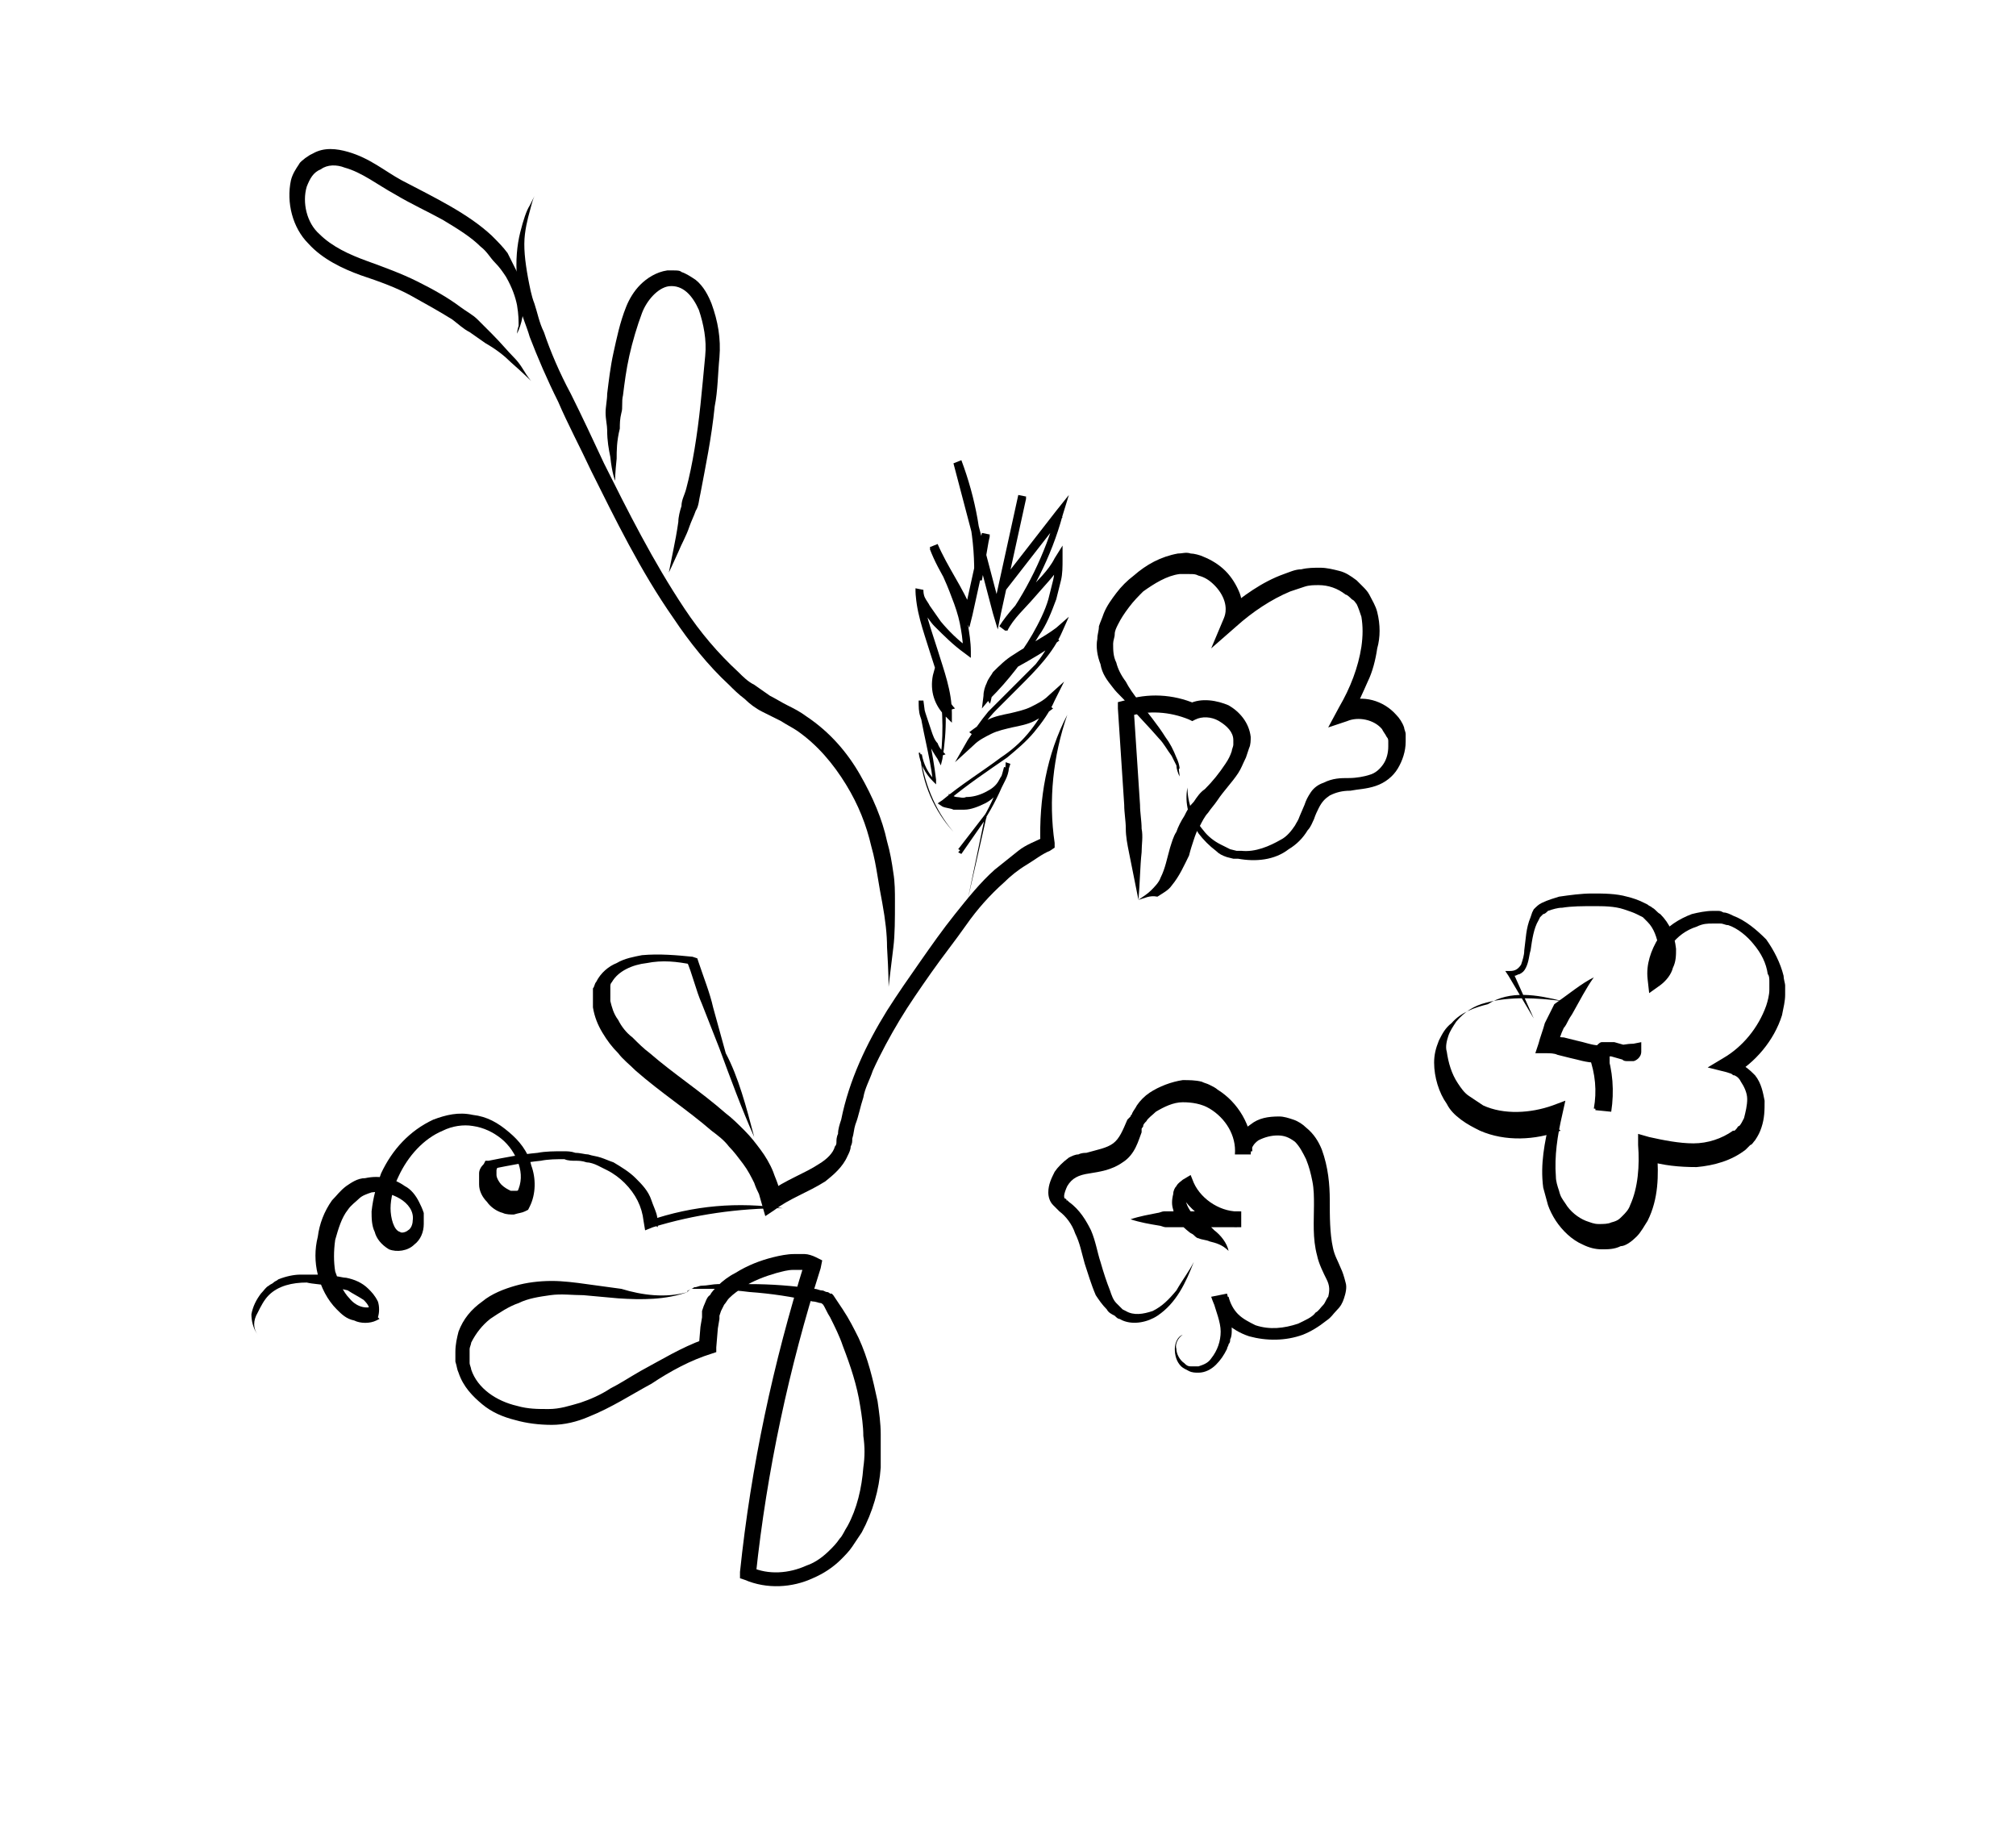 <?xml version="1.0" encoding="utf-8"?>
<!-- Generator: Adobe Illustrator 19.2.1, SVG Export Plug-In . SVG Version: 6.00 Build 0)  -->
<svg version="1.1" id="Laag_1" xmlns="http://www.w3.org/2000/svg" xmlns:xlink="http://www.w3.org/1999/xlink" x="0px" y="0px"
	 viewBox="0 0 127.5 115.7" style="enable-background:new 0 0 127.5 115.7;" xml:space="preserve">
<g>
	<g>
		<path d="M43.5,81.7c-1.4,0.5-2.9,0.5-4.4,0.4l-2.2-0.2c-0.7,0-1.4-0.1-2.1,0c-0.7,0.1-1.4,0.2-2,0.5c-0.6,0.2-1.2,0.6-1.8,1
			c-0.5,0.4-0.9,0.9-1.2,1.5c0,0.1-0.1,0.3-0.1,0.4c0,0.1,0,0.3,0,0.4c0,0.2,0,0.4,0,0.5c0,0.1,0.1,0.3,0.1,0.4
			c0.4,1.2,1.6,2,2.9,2.3c0.7,0.2,1.3,0.2,2,0.2c0.7,0,1.3-0.2,2-0.4c0.6-0.2,1.3-0.5,1.9-0.9c0.6-0.3,1.2-0.7,1.9-1.1
			c1.3-0.7,2.6-1.5,4-2l-0.3,0.4l0.1-1.2l0.1-0.6l0-0.2l0-0.1l0,0l0-0.1l0.1-0.3c0.1-0.2,0.2-0.6,0.4-0.7c0.1-0.2,0.3-0.4,0.5-0.6
			c0.3-0.3,0.7-0.6,1.1-0.8c0.8-0.5,1.6-0.8,2.4-1c0.4-0.1,0.9-0.2,1.3-0.2c0.2,0,0.5,0,0.7,0c0.2,0,0.5,0.1,0.7,0.2l0.4,0.2
			l-0.1,0.5c-2,6.3-3.4,12.8-4.1,19.4l-0.3-0.5c1.1,0.5,2.4,0.4,3.5-0.1c0.6-0.2,1.1-0.6,1.5-1c0.2-0.2,0.4-0.4,0.6-0.7
			c0.2-0.2,0.3-0.5,0.5-0.8c0.6-1.1,0.9-2.4,1-3.7c0.1-0.7,0.1-1.3,0-2c0-0.6-0.1-1.3-0.2-1.9c-0.2-1.3-0.6-2.5-1.1-3.8
			c-0.2-0.6-0.5-1.2-0.8-1.8c-0.2-0.3-0.3-0.6-0.5-0.9l0,0l0,0c0,0-0.1-0.1,0.1,0.1l0,0l0,0c0,0,0,0,0,0c-0.1,0-0.1-0.1-0.2-0.1
			c-0.1,0-0.3-0.1-0.5-0.1c-1.3-0.3-2.6-0.5-4-0.6c-0.7-0.1-1.3-0.1-2-0.2c-0.3,0-0.7,0-1,0c-0.2,0-0.3,0-0.5,0c-0.1,0-0.2,0-0.2,0
			C43.6,81.6,43.4,81.6,43.5,81.7z M43.5,81.7c0-0.1,0.1-0.1,0.2-0.2c0.1,0,0.2-0.1,0.2-0.1c0.2,0,0.3-0.1,0.5-0.1
			c0.3,0,0.7-0.1,1-0.1c0.7,0,1.4,0,2,0c1.4,0,2.7,0.1,4.1,0.3c0.2,0,0.3,0.1,0.5,0.1c0.1,0,0.2,0.1,0.3,0.1c0.1,0,0.2,0.1,0.2,0.1
			l0.1,0l0,0l0.1,0.1l0,0l0,0c0.2,0.3,0.4,0.6,0.6,0.9c0.4,0.6,0.7,1.2,1,1.8c0.6,1.3,0.9,2.6,1.2,4c0.1,0.7,0.2,1.4,0.2,2.1
			c0,0.7,0,1.4,0,2.1c-0.1,1.4-0.5,2.8-1.2,4.1c-0.2,0.3-0.4,0.6-0.6,0.9c-0.2,0.3-0.5,0.6-0.7,0.8c-0.5,0.5-1.1,0.9-1.8,1.2
			c-1.3,0.6-2.9,0.7-4.3,0.1l-0.3-0.1l0-0.4c0.7-6.7,2.1-13.2,4.1-19.6l0.3,0.6c-0.1,0-0.3-0.1-0.5-0.1c-0.2,0-0.4,0-0.5,0
			c-0.4,0-0.7,0.1-1.1,0.2c-0.7,0.2-1.5,0.5-2.1,0.9c-0.3,0.2-0.6,0.4-0.9,0.7c-0.1,0.1-0.2,0.3-0.3,0.4c-0.1,0.2-0.1,0.2-0.2,0.4
			l-0.1,0.3l0,0l0,0c0-0.1,0,0,0-0.1l0,0l0,0l0,0l0,0.1l0,0.2l-0.1,0.6l-0.1,1.2l0,0.3l-0.3,0.1c-1.3,0.4-2.6,1.1-3.8,1.9
			c-1.3,0.7-2.5,1.5-4,2.1c-0.7,0.3-1.5,0.5-2.3,0.5c-0.8,0-1.6-0.1-2.3-0.3c-0.8-0.2-1.5-0.5-2.1-1c-0.6-0.5-1.2-1.1-1.5-2
			c-0.1-0.2-0.1-0.4-0.2-0.7c0-0.2,0-0.4,0-0.6c0-0.5,0.1-0.9,0.2-1.3c0.3-0.8,0.8-1.4,1.5-1.9c0.6-0.5,1.4-0.8,2.1-1
			c0.7-0.2,1.5-0.3,2.3-0.3c0.7,0,1.5,0.1,2.2,0.2l2.2,0.3C40.6,81.9,42.1,82.1,43.5,81.7z"/>
	</g>
	<g>
		<path d="M47.7,71.9c-0.8-1.8-1.5-3.7-2.2-5.6l-1.1-2.8c-0.4-0.9-0.6-1.9-1-2.8l0.4,0.3c-1-0.2-1.9-0.3-2.9-0.1
			c-0.9,0.1-1.8,0.5-2.2,1.2c-0.1,0.1-0.1,0.2-0.1,0.3l0,0.1l0,0c0,0,0,0,0,0l0,0c0,0.1,0,0.1,0,0.2c0,0.2,0,0.4,0,0.6
			c0.1,0.4,0.2,0.8,0.5,1.2c0.2,0.4,0.5,0.8,0.9,1.1c0.4,0.4,0.7,0.7,1.1,1c1.5,1.3,3.2,2.4,4.8,3.8c0.4,0.3,0.8,0.7,1.2,1.1
			c0.4,0.4,0.7,0.8,1,1.2c0.3,0.4,0.6,0.9,0.8,1.4c0.1,0.3,0.2,0.5,0.3,0.8l0.2,0.8l-0.8-0.3c1.1-0.8,2.3-1.2,3.2-1.8
			c0.5-0.3,0.9-0.7,1-1.1c0.1-0.1,0.1-0.2,0.1-0.3c0-0.1,0-0.3,0.1-0.5c0-0.3,0.1-0.6,0.2-0.9c0.5-2.5,1.6-4.8,2.9-6.9
			c0.7-1.1,1.4-2.1,2.1-3.1c0.7-1,1.4-2,2.2-3c0.8-1,1.6-2,2.5-2.8c0.5-0.4,1-0.8,1.5-1.2c0.5-0.4,1.1-0.6,1.7-0.9l-0.3,0.5
			c-0.1-2.9,0.4-5.7,1.7-8.2c-0.9,2.6-1.2,5.4-0.8,8.1l0,0.3l-0.3,0.2c-0.5,0.2-1,0.6-1.5,0.9c-0.5,0.3-1,0.7-1.4,1.1
			c-0.9,0.8-1.7,1.7-2.4,2.7c-0.7,1-1.5,2-2.2,3c-0.7,1-1.4,2-2,3c-0.6,1-1.2,2.1-1.7,3.2c-0.2,0.6-0.5,1.1-0.6,1.7
			c-0.2,0.6-0.3,1.2-0.5,1.7c-0.1,0.3-0.1,0.6-0.2,0.9c0,0.2,0,0.3-0.1,0.5c0,0.2-0.1,0.4-0.2,0.6c-0.3,0.7-0.9,1.2-1.4,1.6
			c-1.1,0.7-2.3,1.1-3.2,1.8l-0.6,0.4l-0.2-0.7l-0.2-0.7c-0.1-0.2-0.2-0.4-0.3-0.7c-0.2-0.4-0.4-0.8-0.7-1.2
			c-0.3-0.4-0.6-0.8-0.9-1.1c-0.3-0.4-0.7-0.7-1.1-1c-1.5-1.3-3.2-2.4-4.8-3.8c-0.4-0.4-0.8-0.7-1.1-1.1c-0.4-0.4-0.7-0.8-1-1.3
			c-0.3-0.5-0.5-1-0.6-1.6c0-0.3,0-0.6,0-0.9l0-0.2l0,0l0,0l0,0l0-0.1c0.1-0.1,0.1-0.3,0.2-0.4c0.3-0.6,0.8-1,1.3-1.2
			c0.5-0.3,1.1-0.4,1.6-0.5c1.1-0.1,2.2,0,3.2,0.1l0.3,0.1l0.1,0.3c0.3,0.9,0.7,1.9,0.9,2.8l0.8,2.9C46.7,68.1,47.2,70,47.7,71.9z"
			/>
	</g>
	<g>
		<path d="M74.6,49.1c-0.1-0.2-0.2-0.5-0.2-0.7c-0.1-0.2-0.2-0.4-0.3-0.6c-0.3-0.4-0.5-0.8-0.8-1.1c-0.6-0.7-1.3-1.4-1.9-2.1
			c-0.3-0.4-0.7-0.7-1-1.1C70,43,69.7,42.6,69.6,42c-0.2-0.5-0.3-1.1-0.2-1.6c0-0.3,0.1-0.5,0.1-0.8c0.1-0.3,0.2-0.5,0.3-0.8
			c0.2-0.5,0.5-0.9,0.8-1.3c0.3-0.4,0.7-0.8,1.1-1.1c0.8-0.7,1.7-1.2,2.8-1.4c0.3,0,0.5-0.1,0.8,0c0.2,0,0.6,0.1,0.8,0.2
			c0.5,0.2,1,0.5,1.4,0.9c0.4,0.4,0.7,0.9,0.9,1.4c0.2,0.5,0.2,1.2-0.1,1.7l-0.8-0.6c1.1-0.9,2.3-1.8,3.7-2.3
			c0.3-0.1,0.7-0.3,1.1-0.3c0.4-0.1,0.8-0.1,1.2-0.1c0.4,0,0.8,0.1,1.2,0.2c0.4,0.1,0.7,0.3,1.1,0.6c0.2,0.2,0.3,0.3,0.4,0.4
			c0.1,0.1,0.3,0.3,0.4,0.5c0.2,0.4,0.4,0.7,0.5,1.1c0.2,0.8,0.2,1.6,0,2.3c-0.1,0.7-0.3,1.5-0.6,2.1c-0.3,0.7-0.6,1.3-0.9,2
			l-0.6-0.7c1.2-0.5,2.5-0.1,3.3,0.8c0.2,0.2,0.4,0.5,0.5,0.8c0,0.1,0.1,0.3,0.1,0.4c0,0.2,0,0.3,0,0.5c0,0.6-0.2,1.2-0.5,1.7
			c-0.3,0.5-0.8,0.9-1.4,1.1c-0.6,0.2-1.1,0.2-1.6,0.3c-0.5,0-0.9,0.1-1.3,0.3c-0.3,0.2-0.5,0.4-0.7,0.8c-0.1,0.2-0.2,0.4-0.3,0.7
			c-0.1,0.2-0.2,0.5-0.4,0.7c-0.3,0.5-0.7,0.9-1.2,1.2c-0.9,0.7-2.1,0.8-3.2,0.6L78,54.3l-0.4-0.1c-0.3-0.1-0.5-0.2-0.7-0.4
			c-0.4-0.3-0.8-0.7-1.1-1.1c-0.6-0.9-0.9-1.9-0.7-2.9c0,1,0.4,2,1,2.7c0.3,0.4,0.7,0.7,1.1,0.9c0.2,0.1,0.4,0.2,0.6,0.3l0.4,0.1
			l0.3,0c0.9,0.1,1.8-0.3,2.5-0.7c0.4-0.2,0.7-0.6,0.9-0.9c0.1-0.2,0.2-0.3,0.3-0.6l0.3-0.7c0.1-0.3,0.2-0.5,0.4-0.8
			c0.2-0.3,0.5-0.5,0.8-0.6c0.6-0.3,1.1-0.3,1.6-0.3c0.5,0,1-0.1,1.3-0.2c0.4-0.1,0.7-0.4,0.9-0.7c0.2-0.3,0.3-0.7,0.3-1.1
			c0-0.1,0-0.2,0-0.3c0-0.1,0-0.2-0.1-0.3c-0.1-0.2-0.2-0.3-0.3-0.5c-0.5-0.6-1.5-0.8-2.2-0.5L84,46l0.7-1.3
			c0.7-1.2,1.2-2.5,1.4-3.8c0.1-0.7,0.1-1.3,0-1.9c-0.1-0.3-0.2-0.6-0.3-0.8c-0.1-0.1-0.1-0.2-0.3-0.3c-0.1-0.1-0.3-0.3-0.4-0.3
			c-0.5-0.4-1.1-0.6-1.7-0.6c-0.3,0-0.6,0-0.9,0.1c-0.3,0.1-0.6,0.2-0.9,0.3c-1.2,0.5-2.4,1.3-3.4,2.2l-1.6,1.4l0.8-1.9
			c0.3-0.7,0-1.5-0.6-2.1c-0.3-0.3-0.6-0.5-1-0.6c-0.2-0.1-0.3-0.1-0.6-0.1c-0.2,0-0.4,0-0.6,0c-0.8,0.1-1.6,0.6-2.3,1.1
			c-0.3,0.3-0.6,0.6-0.9,1c-0.3,0.4-0.5,0.7-0.7,1.1c-0.1,0.2-0.2,0.4-0.2,0.6c0,0.2-0.1,0.4-0.1,0.6c0,0.4,0,0.8,0.2,1.2
			c0.1,0.4,0.3,0.8,0.6,1.2c0.2,0.4,0.5,0.8,0.8,1.2c0.6,0.8,1.2,1.5,1.7,2.3c0.3,0.4,0.5,0.8,0.7,1.3c0.1,0.2,0.2,0.5,0.2,0.7
			C74.5,48.6,74.6,48.8,74.6,49.1z"/>
	</g>
	<g>
		<g>
			<path d="M56.2,62.4c0,0,0-0.9-0.1-2.5c0-0.8-0.1-1.7-0.3-2.8c-0.1-0.5-0.2-1.1-0.3-1.7c-0.1-0.6-0.2-1.2-0.4-1.9
				c-0.3-1.3-0.8-2.6-1.6-3.9c-0.8-1.3-1.8-2.5-3.1-3.4c-0.3-0.2-0.7-0.4-1-0.6c-0.4-0.2-0.8-0.4-1.2-0.6c-0.4-0.2-0.8-0.5-1.1-0.8
				c-0.4-0.3-0.7-0.6-1-0.9c-1.3-1.2-2.5-2.7-3.5-4.2c-2.1-3-3.7-6.3-5.2-9.3c-0.7-1.5-1.5-3-2.1-4.4c-0.7-1.4-1.3-2.8-1.8-4.1
				c-0.2-0.7-0.5-1.3-0.6-1.9c-0.1-0.6-0.2-1.2-0.2-1.8c-0.1-1.1,0-2.1,0.2-2.9c0.2-0.8,0.4-1.4,0.6-1.7c0.2-0.4,0.3-0.6,0.3-0.6
				s-0.1,0.2-0.2,0.6c-0.1,0.4-0.3,1-0.4,1.8c-0.1,0.8,0,1.7,0.2,2.8c0.1,0.5,0.2,1.1,0.4,1.6c0.2,0.6,0.3,1.2,0.6,1.8
				c0.4,1.2,1,2.6,1.7,3.9c0.7,1.4,1.4,2.9,2.1,4.4c1.5,3,3.1,6.2,5.1,9.2c1,1.5,2.1,2.8,3.4,4c0.3,0.3,0.6,0.6,1,0.8
				c0.3,0.2,0.7,0.5,1,0.7c0.4,0.2,0.7,0.4,1.1,0.6c0.4,0.2,0.8,0.4,1.2,0.7c1.5,1,2.6,2.3,3.4,3.7c0.8,1.4,1.4,2.8,1.7,4.2
				c0.2,0.7,0.3,1.3,0.4,2c0.1,0.6,0.1,1.2,0.1,1.8c0,1.1,0,2.1-0.1,2.9C56.3,61.5,56.2,62.4,56.2,62.4z"/>
		</g>
		<g>
			<path d="M38.9,30.4c0,0-0.2-0.5-0.3-1.5c-0.1-0.5-0.2-1-0.2-1.7c0-0.3-0.1-0.7-0.1-1.1c0-0.4,0.1-0.8,0.1-1.2
				c0.1-0.8,0.2-1.7,0.4-2.6c0.2-0.9,0.4-1.9,0.8-2.9c0.2-0.5,0.5-1,0.9-1.4c0.4-0.4,1-0.8,1.7-0.9c0.1,0,0.2,0,0.4,0
				c0.2,0,0.4,0,0.5,0.1c0.3,0.1,0.6,0.3,0.9,0.5c0.5,0.4,0.8,1,1,1.5c0.4,1.1,0.6,2.2,0.5,3.4c-0.1,1-0.1,2.1-0.3,3.1
				c-0.2,2-0.6,3.9-0.9,5.5c-0.1,0.4-0.1,0.8-0.3,1.1c-0.1,0.3-0.3,0.7-0.4,1c-0.2,0.6-0.5,1.1-0.7,1.6c-0.4,0.9-0.6,1.3-0.6,1.3
				s0.1-0.5,0.3-1.5c0.1-0.5,0.2-1,0.3-1.7c0-0.3,0.1-0.7,0.2-1c0-0.4,0.2-0.7,0.3-1.1c0.4-1.5,0.7-3.4,0.9-5.3c0.1-1,0.2-2,0.3-3.1
				c0.1-1-0.1-2-0.4-2.9c-0.4-0.9-1-1.6-1.9-1.5c-0.7,0.1-1.4,0.9-1.7,1.7c-0.3,0.8-0.6,1.8-0.8,2.7c-0.2,0.9-0.3,1.7-0.4,2.5
				c-0.1,0.4,0,0.8-0.1,1.1c-0.1,0.4-0.1,0.7-0.1,1C39,27.9,39,28.5,39,29C38.9,29.9,38.9,30.4,38.9,30.4z"/>
		</g>
		<g>
			<path d="M32.7,21.1c0,0,0-0.2,0.1-0.5c0-0.3,0-0.7-0.1-1.3c-0.1-0.5-0.3-1.1-0.7-1.8c-0.2-0.3-0.4-0.6-0.7-0.9
				c-0.3-0.3-0.5-0.7-0.9-1C29.8,15,29,14.5,28,13.9c-0.9-0.5-2-1-3-1.6c-1.1-0.6-2.1-1.4-3.2-1.7c-0.5-0.2-1.1-0.2-1.5,0.1
				c-0.5,0.2-0.7,0.6-0.9,1.1c-0.3,1,0,2.3,0.8,3c0.8,0.8,1.9,1.3,3,1.7c1.1,0.4,2.2,0.8,3.2,1.3c1,0.5,1.9,1,2.7,1.6
				c0.4,0.3,0.8,0.5,1.1,0.8c0.3,0.3,0.6,0.6,0.9,0.9c0.6,0.6,1,1.1,1.4,1.5c0.4,0.4,0.6,0.8,0.8,1.1c0.2,0.3,0.3,0.4,0.3,0.4
				s-0.5-0.5-1.3-1.2c-0.4-0.4-0.9-0.8-1.6-1.2c-0.3-0.2-0.7-0.5-1-0.7c-0.4-0.2-0.7-0.5-1.1-0.8c-0.8-0.5-1.7-1-2.6-1.5
				c-0.9-0.5-2-0.9-3.2-1.3c-1.1-0.4-2.4-1-3.3-2c-1-1-1.4-2.6-1.1-4c0.1-0.4,0.3-0.7,0.5-1c0.1-0.2,0.3-0.3,0.4-0.4l0.3-0.2
				l0.2-0.1c0.7-0.4,1.5-0.3,2.2-0.1c1.4,0.4,2.3,1.2,3.4,1.8c2.1,1.1,4.2,2.1,5.7,3.5c0.4,0.4,0.7,0.7,1,1.1
				c0.2,0.4,0.4,0.8,0.6,1.2c0.3,0.8,0.4,1.5,0.4,2.1c0,0.6-0.1,1-0.2,1.3C32.8,20.9,32.7,21.1,32.7,21.1z"/>
		</g>
	</g>
	<g>
		<path d="M49.5,76.4c-2.8,0-5.6,0.4-8.2,1.2l-0.5,0.2l-0.1-0.6c-0.1-0.9-0.5-1.7-1.2-2.4c-0.3-0.3-0.7-0.6-1.1-0.8
			c-0.2-0.1-0.4-0.2-0.6-0.3c-0.2-0.1-0.5-0.2-0.7-0.2c-0.3-0.1-0.5-0.1-0.7-0.1c-0.2,0-0.5,0-0.7-0.1c-0.5,0-1,0-1.5,0.1
			c-1,0.1-2,0.3-3,0.5l0.3-0.2c0,0.1-0.1,0.2-0.1,0.3c0,0.1,0,0.2,0,0.3c0,0.2,0.2,0.5,0.3,0.6c0.2,0.2,0.4,0.3,0.6,0.4
			c0.1,0,0.2,0,0.3,0c0.1,0,0.2,0,0.3-0.1l-0.2,0.2c0.3-0.6,0.3-1.2,0.1-1.8c-0.2-0.6-0.6-1.2-1.1-1.6c-0.5-0.4-1.1-0.7-1.8-0.8
			c-0.6-0.1-1.3,0-1.9,0.3c-1.2,0.5-2.2,1.6-2.8,2.9c-0.3,0.6-0.5,1.4-0.5,2c0,0.6,0.2,1.4,0.6,1.5c0.1,0.1,0.4,0,0.5-0.1
			c0.2-0.1,0.3-0.4,0.3-0.6c0.1-0.6-0.3-1.1-0.8-1.4c-0.5-0.3-1.2-0.5-1.8-0.4c-0.3,0.1-0.6,0.2-0.8,0.4c-0.2,0.2-0.5,0.4-0.7,0.7
			c-0.4,0.5-0.6,1.2-0.8,1.9c-0.1,0.7-0.1,1.4,0,2c0.2,0.6,0.5,1.3,0.9,1.7c0.4,0.5,1,0.7,1.5,0.5l-0.3,0.3c0.1-0.2,0-0.4-0.3-0.7
			c-0.3-0.2-0.7-0.4-1-0.6c-0.4-0.1-0.8-0.2-1.3-0.3c-0.4-0.1-0.9-0.1-1.3-0.2c-0.9,0-1.8,0.2-2.4,0.8c-0.3,0.3-0.5,0.7-0.7,1.1
			C16,83.5,16,84,16.3,84.4c-0.3-0.4-0.4-0.9-0.4-1.3c0.1-0.5,0.3-0.9,0.6-1.3c0.2-0.2,0.3-0.4,0.5-0.5c0.1-0.1,0.2-0.1,0.3-0.2
			c0.1-0.1,0.2-0.1,0.3-0.2c0.5-0.2,1-0.3,1.4-0.3c0.5,0,1,0,1.5,0l0.7,0.1c0.2,0,0.5,0.1,0.7,0.1c0.5,0.1,1,0.3,1.4,0.7
			c0.2,0.2,0.4,0.4,0.6,0.8c0.1,0.3,0.1,0.7,0,1L24,83.4l-0.2,0.1c-0.4,0.2-1,0.2-1.4,0c-0.5-0.1-0.8-0.4-1.1-0.7
			c-0.6-0.6-1-1.4-1.2-2.2c-0.2-0.8-0.2-1.6,0-2.4c0.1-0.8,0.4-1.6,0.9-2.3c0.3-0.3,0.5-0.6,0.9-0.9c0.3-0.2,0.7-0.5,1.2-0.5
			c0.9-0.2,1.8,0,2.5,0.5c0.4,0.2,0.7,0.6,0.9,1c0.1,0.2,0.2,0.4,0.3,0.7c0,0.1,0,0.3,0,0.4c0,0.1,0,0.2,0,0.3c0,0.5-0.2,1-0.6,1.3
			c-0.4,0.4-1.1,0.5-1.6,0.3c-0.5-0.3-0.8-0.7-0.9-1.1c-0.2-0.4-0.2-0.9-0.2-1.3c0.1-0.9,0.3-1.6,0.6-2.4c0.7-1.5,1.8-2.7,3.3-3.4
			c0.8-0.3,1.6-0.5,2.5-0.3c0.9,0.1,1.6,0.5,2.3,1.1c0.6,0.5,1.2,1.2,1.4,2.1c0.3,0.8,0.3,1.8-0.1,2.6l-0.1,0.2l-0.2,0.1
			c-0.2,0.1-0.4,0.1-0.7,0.2c-0.2,0-0.5,0-0.7-0.1c-0.4-0.1-0.8-0.4-1-0.7c-0.3-0.3-0.5-0.7-0.5-1.1c0-0.2,0-0.4,0-0.7
			c0-0.2,0.1-0.4,0.3-0.6l0.1-0.2l0.2,0c1-0.2,2-0.4,3.1-0.5c0.5-0.1,1.1-0.1,1.6-0.1c0.3,0,0.5,0,0.8,0.1c0.3,0,0.6,0.1,0.8,0.1
			c0.3,0.1,0.5,0.1,0.8,0.2c0.3,0.1,0.5,0.2,0.8,0.3c0.5,0.3,1,0.6,1.4,1c0.4,0.4,0.8,0.8,1,1.4c0.1,0.3,0.2,0.5,0.3,0.8
			c0.1,0.3,0.1,0.6,0.1,0.9l-0.6-0.4C43.9,76.2,46.7,76,49.5,76.4z"/>
	</g>
	<g>
		<path d="M75.5,79.8c-0.5,1.3-1.1,2.6-2.3,3.4c-0.6,0.4-1.5,0.6-2.2,0.3l-0.2-0.1c-0.1,0-0.2-0.1-0.3-0.2c-0.2-0.1-0.4-0.2-0.5-0.4
			c-0.3-0.3-0.5-0.6-0.7-0.9c-0.3-0.7-0.5-1.4-0.7-2c-0.2-0.7-0.3-1.3-0.6-1.9c-0.2-0.6-0.6-1.1-1-1.4l-0.2-0.2
			c-0.1-0.1-0.1-0.1-0.2-0.2c-0.2-0.2-0.3-0.5-0.3-0.8c0-0.5,0.2-0.9,0.4-1.3c0.2-0.3,0.5-0.6,0.9-0.9c0.2-0.1,0.4-0.2,0.6-0.2
			c0.2-0.1,0.4-0.1,0.5-0.1c0.7-0.2,1.3-0.3,1.7-0.6c0.4-0.3,0.6-0.8,0.9-1.5l0.1-0.1l0.1-0.1c0-0.1,0.1-0.1,0.1-0.2
			c0.1-0.2,0.2-0.3,0.3-0.5c0.2-0.3,0.5-0.6,0.8-0.8c0.6-0.4,1.4-0.7,2.1-0.8c0.4,0,0.8,0,1.2,0.1c0.2,0.1,0.3,0.1,0.5,0.2
			c0.2,0.1,0.4,0.2,0.5,0.3c1.3,0.8,2.2,2.3,2.2,3.9l-1,0c0-0.3,0.1-0.7,0.2-1c0.2-0.3,0.4-0.5,0.7-0.7c0.5-0.4,1.1-0.5,1.8-0.5
			c0.3,0,0.6,0.1,0.9,0.2c0.3,0.1,0.6,0.3,0.8,0.5c0.5,0.4,0.8,0.9,1,1.4c0.4,1.1,0.5,2.2,0.5,3.2c0,1,0,2.1,0.2,3
			c0.1,0.5,0.3,0.8,0.5,1.3c0.1,0.2,0.2,0.5,0.3,0.9c0.1,0.3,0,0.7-0.1,1c-0.1,0.3-0.2,0.5-0.5,0.8c-0.2,0.2-0.3,0.4-0.6,0.6
			c-0.5,0.4-1,0.7-1.5,0.9c-1.1,0.4-2.3,0.4-3.4,0.1c-0.6-0.2-1.1-0.5-1.5-0.9c-0.4-0.4-0.7-1-0.9-1.6l1-0.2
			c0.2,0.7,0.3,1.5,0.3,2.3c0,0.2,0,0.4-0.1,0.6c0,0.1,0,0.2-0.1,0.3c0,0.1-0.1,0.2-0.1,0.3c-0.2,0.4-0.4,0.7-0.7,1
			c-0.3,0.3-0.7,0.5-1.1,0.5c-0.2,0-0.4,0-0.6-0.1c-0.2-0.1-0.4-0.2-0.5-0.3c-0.3-0.3-0.4-0.7-0.4-1.1c0-0.4,0.2-0.8,0.5-0.9
			c-0.3,0.2-0.5,0.6-0.4,0.9c0,0.3,0.2,0.7,0.5,0.9c0.1,0.1,0.2,0.2,0.4,0.2c0.1,0,0.3,0,0.5,0c0.3-0.1,0.6-0.2,0.8-0.5
			c0.4-0.5,0.6-1.1,0.6-1.7c0-0.6-0.3-1.3-0.5-2l1-0.2c0.1,0.4,0.3,0.8,0.6,1.1c0.3,0.3,0.7,0.5,1.1,0.7c0.9,0.3,1.8,0.2,2.7-0.1
			c0.4-0.2,0.9-0.4,1.1-0.7c0.2-0.1,0.3-0.3,0.5-0.5c0.1-0.1,0.2-0.4,0.3-0.5c0.1-0.4,0.1-0.7-0.1-1.1c-0.2-0.4-0.5-1-0.6-1.5
			c-0.3-1.1-0.2-2.2-0.2-3.2c0-0.5,0-1-0.1-1.5c-0.1-0.5-0.2-0.9-0.4-1.4c-0.2-0.4-0.4-0.8-0.7-1.1c-0.4-0.3-0.7-0.4-1.1-0.4
			c-0.4,0-0.8,0.1-1.2,0.3c-0.3,0.2-0.5,0.5-0.5,0.9l-1,0c0.1-1.2-0.6-2.3-1.6-2.9c-0.5-0.3-1.1-0.4-1.7-0.4c-0.6,0-1.2,0.3-1.7,0.6
			c-0.2,0.2-0.5,0.4-0.6,0.6c-0.1,0.1-0.2,0.2-0.2,0.3c0,0.1-0.1,0.1-0.1,0.2l0,0.1l0,0.1c-0.2,0.5-0.4,1.4-1.2,1.9
			c-0.7,0.5-1.5,0.6-2.1,0.7c-0.7,0.1-1.1,0.3-1.4,0.8c-0.1,0.2-0.2,0.5-0.2,0.6c0,0.1,0,0.2,0.1,0.2c0,0,0.1,0.1,0.1,0.1l0,0
			c-0.1-0.1,0,0-0.1,0l0,0l0,0l0.1,0l0.1,0.1c0.7,0.5,1.1,1.2,1.4,1.8c0.3,0.7,0.4,1.4,0.6,2c0.2,0.7,0.4,1.3,0.6,1.8
			c0.1,0.3,0.2,0.6,0.4,0.8c0.1,0.1,0.2,0.2,0.3,0.3c0,0,0.1,0.1,0.1,0.1l0.2,0.1c0.5,0.3,1.1,0.2,1.7,0c0.6-0.3,1-0.7,1.5-1.3
			C74.8,80.9,75.2,80.4,75.5,79.8z"/>
	</g>
	<g>
		<path d="M98.8,63.3c-1.6-0.2-3.3-0.3-4.8,0.1c-0.8,0.2-1.4,0.6-1.9,1.2c-0.2,0.3-0.4,0.6-0.5,0.9c-0.1,0.3-0.2,0.7-0.1,1
			c0.1,0.7,0.3,1.4,0.7,2c0.2,0.3,0.4,0.6,0.7,0.8c0.3,0.2,0.6,0.4,0.9,0.6c1.3,0.6,3,0.5,4.4,0l0.8-0.3l-0.2,0.9
			c-0.3,1.3-0.5,2.6-0.4,3.9c0,0.3,0.1,0.6,0.2,0.9c0.1,0.4,0.2,0.5,0.4,0.8c0.3,0.5,0.8,0.9,1.3,1.1c0.3,0.1,0.5,0.2,0.8,0.2
			c0.3,0,0.6,0,0.8-0.1c0.4-0.1,0.5-0.2,0.7-0.4c0.2-0.2,0.4-0.4,0.5-0.7c0.5-1.1,0.6-2.5,0.5-3.8l0-0.7l0.7,0.2
			c0.9,0.2,1.9,0.4,2.8,0.4c0.9,0,1.8-0.3,2.5-0.8l0.1,0c0,0,0,0,0,0l0.1-0.1c0.1-0.1,0.1-0.2,0.2-0.2c0.1-0.1,0.2-0.3,0.3-0.5
			c0.1-0.4,0.2-0.8,0.2-1.2c0-0.4-0.2-0.8-0.4-1.1c-0.1-0.2-0.2-0.3-0.4-0.4c-0.1,0-0.2-0.1-0.2-0.1l-0.3-0.1l-1.2-0.3l1-0.6
			c1.2-0.7,2.2-1.9,2.7-3.3c0.1-0.3,0.2-0.7,0.2-1l0-0.3l0-0.1l0-0.1c0-0.2,0-0.4-0.1-0.5c-0.1-0.7-0.4-1.3-0.9-1.9
			c-0.4-0.5-1-1-1.6-1.2c-0.2,0-0.3-0.1-0.5-0.1c-0.1,0-0.2,0-0.2,0l-0.3,0c-0.3,0-0.6,0-1,0.2c-1.3,0.4-2.3,1.7-2.1,3l-0.8-0.3
			c0.4-0.3,0.6-0.8,0.5-1.4c-0.1-0.6-0.3-1.2-0.7-1.6c-0.1-0.1-0.2-0.2-0.3-0.3l-0.2-0.1l-0.2-0.1c-0.2-0.1-0.5-0.2-0.8-0.3
			c-0.6-0.2-1.3-0.2-1.9-0.2c-0.7,0-1.4,0-2,0.1c-0.3,0-0.6,0.1-0.9,0.2c-0.1,0.1-0.2,0.2-0.3,0.2l-0.2,0.2l-0.1,0.2
			c-0.3,0.5-0.4,1.2-0.5,1.9c-0.1,0.3-0.1,0.7-0.3,1.1c-0.1,0.2-0.2,0.3-0.4,0.4c-0.1,0-0.2,0.1-0.3,0.1l-0.3,0l0.2-0.2l1.3,2.9
			l-1.6-2.7l-0.2-0.3l0.3,0c0.3,0,0.5-0.1,0.7-0.4c0.1-0.3,0.2-0.6,0.2-0.9c0.1-0.7,0.1-1.4,0.4-2.1l0.1-0.3l0.1-0.2
			c0.2-0.2,0.3-0.3,0.5-0.4c0.4-0.2,0.8-0.3,1.1-0.4c0.7-0.1,1.4-0.2,2.1-0.2c0.7,0,1.5,0,2.2,0.2c0.4,0.1,0.7,0.2,1.1,0.4l0.2,0.1
			c0.1,0.1,0.2,0.1,0.3,0.2c0.2,0.1,0.3,0.3,0.5,0.4c0.6,0.6,0.9,1.3,1,2.2c0,0.4,0,0.8-0.2,1.2c-0.1,0.4-0.4,0.8-0.8,1.1l-0.7,0.5
			l-0.1-0.9c-0.1-0.9,0.2-1.8,0.7-2.6c0.5-0.7,1.3-1.2,2.1-1.5c0.4-0.1,0.9-0.2,1.3-0.2l0.3,0c0.2,0,0.2,0,0.4,0.1
			c0.2,0,0.4,0.1,0.6,0.2c0.8,0.3,1.5,0.9,2.1,1.5c0.5,0.7,0.9,1.5,1.1,2.3c0,0.2,0.1,0.5,0.1,0.6l0,0.1l0,0.2l0,0.3
			c0,0.4-0.1,0.8-0.2,1.3c-0.5,1.6-1.7,3-3.1,3.8l-0.2-0.9l0.5,0.1c0.1,0.1,0.3,0.1,0.4,0.2c0.3,0.2,0.5,0.4,0.7,0.6
			c0.4,0.5,0.5,1.1,0.6,1.6c0,0.6,0,1.1-0.2,1.7c-0.1,0.3-0.2,0.5-0.4,0.8c-0.1,0.1-0.2,0.3-0.3,0.3l-0.1,0.1l-0.1,0.1l-0.1,0.1
			c-0.9,0.7-2,1-3.1,1.1c-1.1,0-2.1-0.1-3.1-0.4l0.6-0.5c0.1,1.4,0.1,2.9-0.6,4.3c-0.2,0.3-0.4,0.7-0.7,1c-0.3,0.3-0.7,0.6-1,0.6
			c-0.4,0.2-0.8,0.2-1.2,0.2c-0.4,0-0.8-0.1-1.2-0.3c-0.7-0.3-1.3-0.9-1.7-1.5c-0.2-0.3-0.4-0.7-0.5-1c-0.1-0.4-0.2-0.7-0.3-1.1
			c-0.2-1.5,0.1-2.9,0.4-4.2l0.7,0.6c-1.6,0.6-3.5,0.7-5.1,0c-0.4-0.2-0.8-0.4-1.2-0.7c-0.4-0.3-0.7-0.6-0.9-1
			c-0.5-0.7-0.8-1.7-0.8-2.6c0-0.5,0.1-0.9,0.3-1.4c0.2-0.4,0.4-0.8,0.8-1.1c0.6-0.7,1.5-1,2.3-1.2C95.5,62.6,97.2,62.9,98.8,63.3z"
			/>
	</g>
	<g>
		<path d="M72,56.9c-0.2-1-0.4-2-0.6-3c-0.1-0.5-0.2-1-0.2-1.5c0-0.5-0.1-1-0.1-1.5l-0.4-6.1l0-0.4l0.4-0.1c1.5-0.5,3.1-0.4,4.5,0.2
			l-0.4,0c0.8-0.4,1.8-0.2,2.5,0.1c0.7,0.4,1.3,1.1,1.4,2c0,0.2,0,0.5-0.1,0.7c-0.1,0.3-0.1,0.3-0.2,0.6c-0.2,0.4-0.3,0.7-0.5,1
			c-0.4,0.6-0.9,1.1-1.3,1.7c-0.2,0.3-0.4,0.5-0.6,0.8c-0.2,0.2-0.4,0.6-0.5,0.8c-0.2,0.3-0.3,0.6-0.4,0.9c-0.1,0.3-0.2,0.6-0.3,1
			c-0.3,0.6-0.6,1.3-1.1,1.9c-0.2,0.3-0.6,0.5-0.9,0.7C72.7,56.6,72.4,56.8,72,56.9z M72,56.9c0.3-0.2,0.6-0.4,0.8-0.6
			c0.2-0.2,0.5-0.5,0.6-0.8c0.3-0.6,0.4-1.2,0.6-1.9c0.1-0.3,0.2-0.7,0.4-1c0.1-0.3,0.3-0.7,0.5-1c0.2-0.4,0.3-0.6,0.6-0.9
			c0.2-0.3,0.4-0.6,0.7-0.8c0.5-0.5,0.9-1,1.3-1.6c0.2-0.3,0.3-0.5,0.4-0.8c0-0.1,0.1-0.3,0.1-0.4c0-0.1,0-0.2,0-0.3
			c0-0.5-0.4-0.9-0.9-1.2c-0.5-0.3-1.1-0.3-1.5-0.1l-0.2,0.1l-0.2-0.1c-1.2-0.5-2.6-0.6-3.8-0.2l0.3-0.5l0.4,6.1
			c0,0.5,0.1,1,0.1,1.5c0.1,0.5,0,1,0,1.5C72.1,54.8,72.1,55.8,72,56.9z"/>
	</g>
	<g>
		<path d="M100.8,61.8c-0.5,0.7-0.9,1.5-1.3,2.2c-0.1,0.2-0.2,0.3-0.3,0.5c-0.1,0.2-0.2,0.4-0.3,0.5c-0.2,0.4-0.3,0.8-0.4,1.1
			l-0.5-0.6c0.4,0,0.6,0.1,0.9,0.1l0.8,0.2c0.5,0.1,1,0.3,1.4,0.3l0.4,0l0.1,0.4c0.4,1.2,0.5,2.5,0.3,3.8l-1-0.1v-3v-0.7v-0.1l0-0.2
			l0,0l0,0l0,0l0,0c0,0,0-0.1,0.1-0.1c0.1-0.1,0.2-0.2,0.3-0.2c0.1,0,0.1,0,0.1,0c0.1,0,0.2,0,0.2,0c0.2,0,0.3,0,0.5,0l0.7,0.2
			c0.1,0,0.2,0,0.3,0c0,0,0.1,0,0,0c0,0-0.3,0.1-0.3,0.4l0.5,0.5c-0.4-0.1-0.9-0.2-1.3-0.2c-0.4-0.1-0.9-0.2-1.3-0.3
			c0.4-0.1,0.9-0.2,1.3-0.3c0.4-0.1,0.9-0.2,1.3-0.2l0.5-0.1l0,0.6c0,0.4-0.4,0.6-0.5,0.6c-0.2,0-0.2,0-0.3,0c-0.2,0-0.3,0-0.4-0.1
			l-0.7-0.2c-0.1,0-0.2,0-0.3,0c0,0,0,0,0,0c0,0,0,0,0,0c0.1,0,0.1-0.1,0.2-0.2c0.1-0.3,0,0.2,0-0.2v0.1v0.7v3l-1-0.1
			c0.2-1.1,0.1-2.2-0.3-3.3l0.5,0.4c-0.7,0-1.2-0.2-1.7-0.3l-0.8-0.2c-0.2-0.1-0.5-0.1-0.7-0.1l-0.7,0l0.2-0.6
			c0.1-0.4,0.3-0.9,0.4-1.3c0.1-0.2,0.2-0.4,0.3-0.6c0.1-0.2,0.2-0.4,0.3-0.6C99.3,62.8,100,62.2,100.8,61.8z"/>
	</g>
	<g>
		<path d="M71.5,77.1c0.6-0.2,1.2-0.3,1.7-0.4c0.1,0,0.3-0.1,0.4-0.1c0.1,0,0.3,0,0.4,0l0.9,0l3.5,0l0,1c-1.6,0.1-3.2-0.9-3.9-2.4
			l0.7,0.2c-0.1,0.1-0.1,0.1-0.2,0.2c0,0.1,0,0.3,0,0.4c0.1,0.3,0.3,0.7,0.6,0.9c0.1,0.1,0.2,0.1,0.3,0.2c0.1,0.1,0.2,0.1,0.3,0.2
			c0.2,0.1,0.4,0.3,0.6,0.5c0.4,0.3,0.8,0.8,0.9,1.3c-0.4-0.4-0.8-0.5-1.2-0.6c-0.2-0.1-0.5-0.1-0.7-0.2c-0.1,0-0.2-0.1-0.3-0.2
			c-0.1-0.1-0.2-0.1-0.3-0.2c-0.5-0.4-0.9-0.8-1-1.4c-0.1-0.3-0.1-0.6,0-1c0-0.2,0.1-0.4,0.2-0.5c0.1-0.2,0.3-0.3,0.4-0.4l0.5-0.3
			l0.2,0.5c0.5,1.1,1.8,1.9,3,1.8l0,1l-3.5,0l-0.9,0c-0.1,0-0.3,0-0.4,0c-0.1,0-0.3-0.1-0.4-0.1C72.7,77.4,72.1,77.3,71.5,77.1z"/>
	</g>
	<g>
		<path d="M60.3,52.6c-1.2-1.3-2-3.1-2.1-4.9l0.1,0c0.1,0.6,0.4,1.2,0.8,1.6L59,49.4c-0.2-1.7-0.7-3.3-0.9-5l0.3,0
			c0,0.3,0.1,0.6,0.2,0.9c0.1,0.3,0.2,0.6,0.3,0.9c0.1,0.3,0.2,0.6,0.4,0.8c0.1,0.3,0.3,0.5,0.5,0.7l-0.3,0.1
			c0.2-1.7,0.1-3.4-0.2-5.1l0.5,0c-0.2,0.7,0.1,1.6,0.6,2.1L59.7,45c0-1.3-0.5-2.5-0.9-3.8c-0.4-1.3-0.9-2.6-0.9-4l0.5,0.1
			c0,0.1,0,0.3,0.1,0.5c0.1,0.2,0.2,0.3,0.3,0.5c0.2,0.3,0.5,0.7,0.7,1c0.5,0.6,1.1,1.2,1.8,1.7L60.9,41c0-0.5-0.1-1.1-0.2-1.6
			c-0.1-0.5-0.3-1.1-0.5-1.6c-0.4-1.1-0.9-2.1-1.4-3.2l0.5-0.2c0.3,0.7,0.7,1.4,1.1,2.1c0.4,0.7,0.8,1.4,1.1,2.2l-0.5,0l1.1-5
			l0.5,0.1l-0.5,2.9l-0.5,0c0.1-2.5-0.4-5.1-1.3-7.4l0.5-0.2l2.5,9.5l-0.5,0l1.6-7.3l0.5,0.1l-1.2,5.6l-0.4-0.2l3.5-4.5l0.8-1
			l-0.4,1.3c-0.7,2.6-2,5.1-3.6,7.3l-0.4-0.3c0.5-0.8,1.2-1.5,1.8-2.2c0.6-0.7,1.3-1.3,1.7-2.1l0.5-0.8l0,0.9c0,0.4,0,0.9-0.1,1.3
			c-0.1,0.4-0.2,0.8-0.3,1.2c-0.3,0.8-0.6,1.6-1.1,2.3c-0.9,1.5-1.9,2.8-3.1,4l-0.5,0.6l0.1-0.8c0-0.3,0.1-0.6,0.2-0.8
			c0.1-0.3,0.3-0.5,0.4-0.7c0.4-0.4,0.8-0.8,1.3-1.1c0.9-0.6,1.9-1.1,2.7-1.7l0.8-0.7l-0.4,0.9c-0.3,0.7-0.7,1.3-1.2,1.9
			c-0.5,0.6-1,1.1-1.5,1.6c-0.5,0.5-1,1-1.5,1.5c-0.5,0.5-0.9,1.1-1.3,1.7l-0.4-0.3c0.4-0.3,0.8-0.6,1.2-0.8
			c0.4-0.2,0.9-0.3,1.4-0.4c0.4-0.1,0.9-0.2,1.3-0.4c0.4-0.2,0.8-0.4,1.1-0.7l1-0.9l-0.6,1.2c-0.3,0.7-0.8,1.4-1.3,2
			c-0.5,0.6-1.1,1.1-1.7,1.6c-1.3,0.9-2.5,1.7-3.7,2.7l0-0.4c0.2,0.1,0.4,0.2,0.5,0.2c0.2,0,0.4,0.1,0.6,0c0.4,0,0.8-0.1,1.2-0.3
			c0.4-0.2,0.7-0.4,0.9-0.8c0.1-0.2,0.2-0.3,0.3-0.5c0.1-0.2,0.1-0.4,0.1-0.6l0.3,0.1c-0.6,2-1.7,3.9-3.1,5.5l-0.2-0.1l1.7-2.2
			l0.2-0.2l-0.1,0.3l-1.2,5.3l1.1-5.3l0.1,0.1l-1.6,2.3l-0.2-0.1c1.4-1.6,2.4-3.4,2.9-5.4l0.3,0.1c0,0.2-0.1,0.5-0.2,0.7
			c-0.1,0.2-0.2,0.4-0.3,0.6c-0.3,0.4-0.6,0.7-1,0.9c-0.4,0.2-0.9,0.4-1.3,0.4c-0.2,0-0.5,0-0.7,0c-0.2-0.1-0.5-0.1-0.7-0.2
			l-0.3-0.2l0.3-0.2c1.2-1,2.5-1.8,3.7-2.7c0.6-0.4,1.2-0.9,1.7-1.5c0.5-0.6,0.9-1.2,1.2-1.9l0.4,0.3c-0.4,0.3-0.8,0.6-1.2,0.8
			c-0.4,0.2-0.9,0.3-1.4,0.4c-0.4,0.1-0.9,0.2-1.3,0.4c-0.4,0.2-0.8,0.4-1.1,0.7l-1.2,1.1l0.8-1.4c0.4-0.6,0.8-1.2,1.3-1.8
			c0.5-0.5,1-1,1.5-1.5c0.5-0.5,1-1,1.5-1.5c0.4-0.5,0.8-1.1,1.1-1.8l0.4,0.3c-0.9,0.7-1.8,1.2-2.7,1.7c-0.4,0.3-0.8,0.6-1.1,1
			c-0.2,0.2-0.3,0.4-0.4,0.6c-0.1,0.2-0.1,0.5-0.2,0.7L62.3,44c1.1-1.2,2.2-2.5,3-3.9c0.4-0.7,0.8-1.5,1-2.2
			c0.1-0.4,0.2-0.8,0.3-1.2c0.1-0.4,0.1-0.8,0.1-1.2l0.5,0.1c-0.5,0.8-1.2,1.5-1.8,2.2c-0.6,0.7-1.3,1.3-1.7,2.1l-0.4-0.3
			c1.6-2.1,2.8-4.6,3.5-7.1l0.4,0.2l-3.5,4.5l-0.7,0.9l0.2-1.1l1.2-5.6l0.5,0.1l-1.6,7.3l-0.2,1l-0.3-1l-2.5-9.5l0.5-0.2
			c0.9,2.4,1.4,5,1.3,7.6l-0.5,0l0.5-2.9l0.5,0.1l-1.1,5l-0.2,0.8L61,39c-0.3-0.7-0.7-1.4-1.1-2.1c-0.4-0.7-0.8-1.4-1.1-2.2l0.5-0.2
			c0.5,1,1,2.1,1.4,3.2c0.2,0.5,0.4,1.1,0.5,1.7c0.1,0.6,0.2,1.2,0.2,1.8l0,0.4L61,41.3c-0.7-0.5-1.3-1.1-1.9-1.7
			c-0.3-0.3-0.5-0.7-0.8-1c-0.1-0.2-0.2-0.4-0.3-0.6c-0.1-0.2-0.1-0.5-0.1-0.8l0.5,0.1c0,1.3,0.5,2.5,0.9,3.8c0.4,1.3,0.9,2.6,0.9,4
			l0,0.6l-0.4-0.4c-0.7-0.7-1-1.6-0.8-2.6l0.3-1.1l0.2,1.1c0.4,1.7,0.4,3.5,0.1,5.3l-0.1,0.4L59.3,48c-0.2-0.3-0.4-0.6-0.5-0.9
			c-0.1-0.3-0.2-0.6-0.3-0.9c-0.1-0.3-0.2-0.6-0.3-0.9c-0.1-0.3-0.1-0.6-0.1-1l0.3,0c0.2,1.7,0.6,3.3,0.8,5l0,0.3L59,49.4
			c-0.5-0.5-0.8-1.1-0.9-1.8l0.1,0C58.4,49.4,59.1,51.2,60.3,52.6z"/>
	</g>
</g>
</svg>

